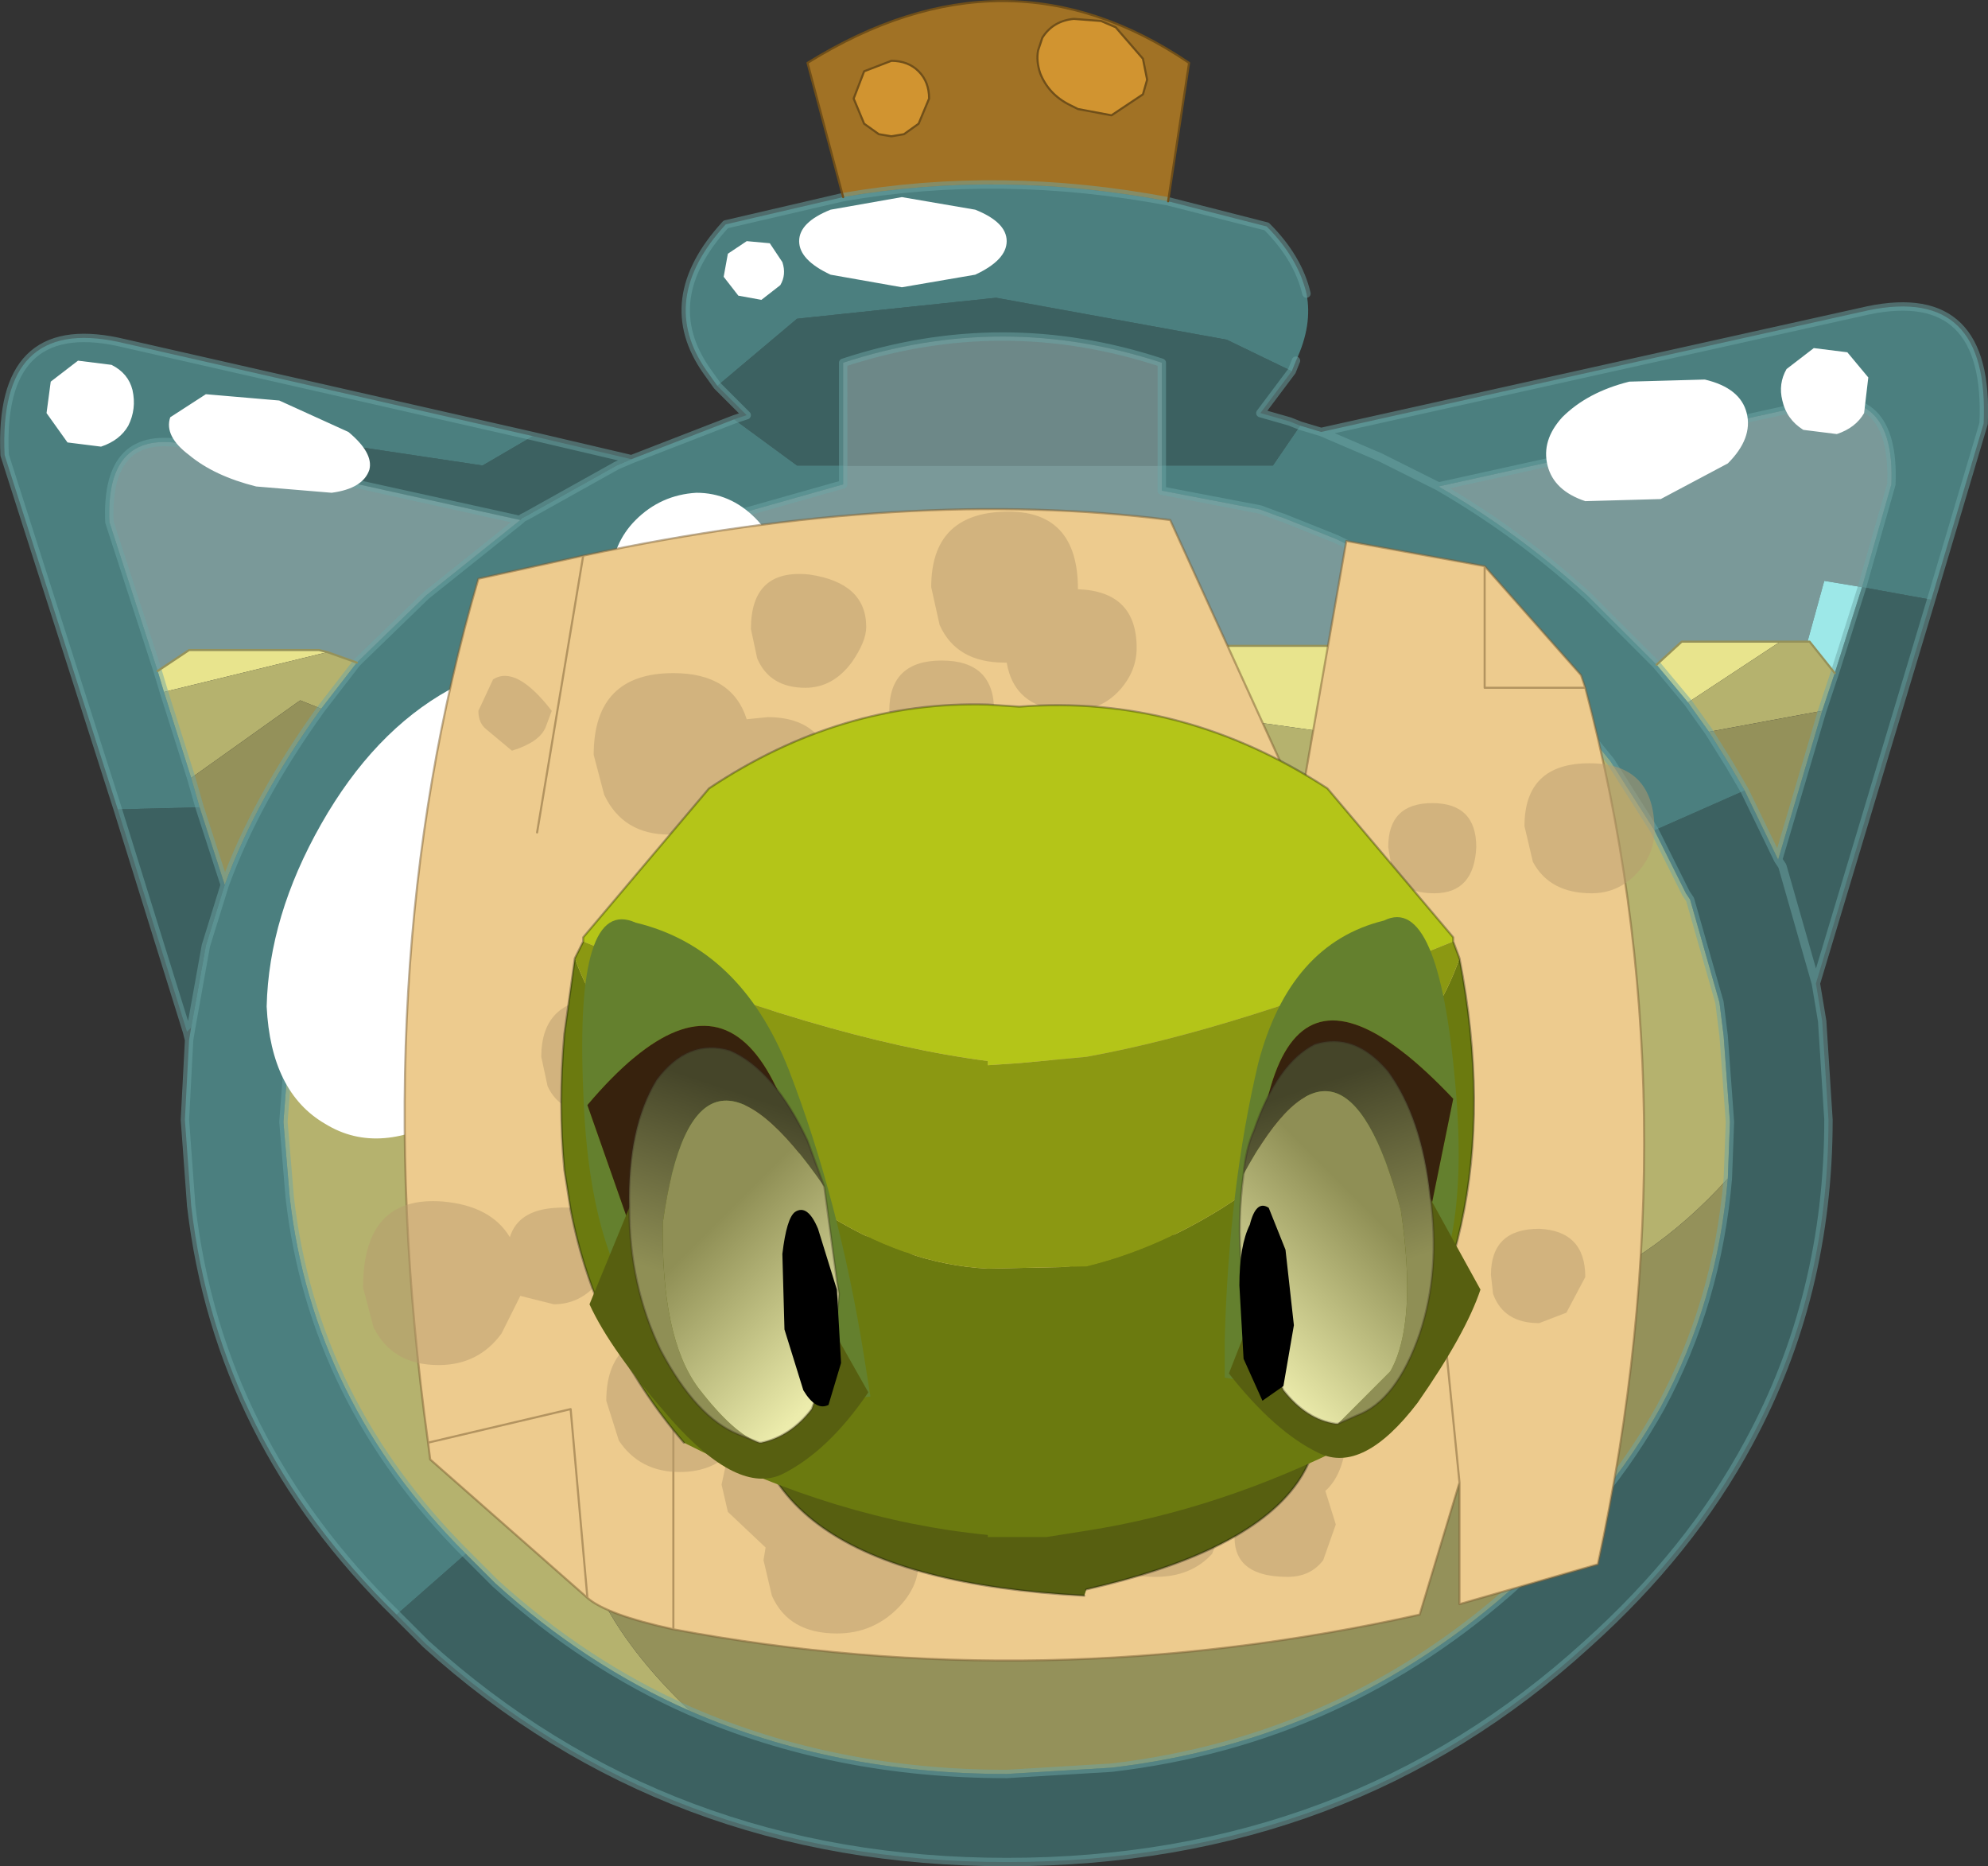 <svg viewBox="0 0 47.415 44.499" xmlns="http://www.w3.org/2000/svg" xmlns:xlink="http://www.w3.org/1999/xlink"><rect x="0" y="0" width="47.415" height="44.499" fill="#333333" stroke="none"/><g transform="translate(-376.74 -277.75)"><use transform="translate(376.75 277.75)" width="47.4" height="44.5" xlink:href="#a"/><use transform="translate(390.1 294.55)" width="21.95" height="21.25" xlink:href="#b"/></g><defs><linearGradient id="d" x1="-819.2" x2="819.2" gradientTransform="matrix(-0 -.003 .003 .001 394.5 306.3)" gradientUnits="userSpaceOnUse"><stop stop-color="#8f8f55" offset="0"/><stop stop-color="#454529" offset="1"/></linearGradient><linearGradient id="e" x1="-819.2" x2="819.2" gradientTransform="matrix(.001 .003 -.001 .001 394.4 309.6)" gradientUnits="userSpaceOnUse"><stop stop-color="#8f8f55" offset="0"/><stop stop-color="#ececac" offset="1"/></linearGradient><linearGradient id="f" x1="-819.2" x2="819.2" gradientTransform="matrix(-0 -.003 -.003 .001 408.2 306.05)" gradientUnits="userSpaceOnUse"><stop stop-color="#8f8f55" offset="0"/><stop stop-color="#454529" offset="1"/></linearGradient><linearGradient id="g" x1="-819.2" x2="819.2" gradientTransform="matrix(-.001 .003 .001 .001 408.75 309.25)" gradientUnits="userSpaceOnUse"><stop stop-color="#8f8f55" offset="0"/><stop stop-color="#ececac" offset="1"/></linearGradient><g id="c"><path d="M1.05-21q-.05.25.05.55.2.5.7.75l.2.1.8.15.75-.5.1-.35-.1-.5-.65-.75-.35-.15-.65-.05q-.5.05-.75.45l-.1.3m3.1 3.6q-4-.75-7.75-.1l-.85-3.2q4.75-2.95 9.1 0l-.5 3.3m-7.25-1.85.35.25.3.05.3-.05.35-.25.25-.6q0-.4-.25-.65t-.65-.25l-.65.25-.25.65.25.6" fill="#a17225" fill-rule="evenodd" transform="translate(23.7 22.2)"/><path d="m1.05-21 .1-.3q.25-.4.75-.45l.65.05.35.15.65.75.1.5-.1.35-.75.5-.8-.15-.2-.1q-.5-.25-.7-.75-.1-.3-.05-.55m-4.15 1.75-.25-.6.25-.65.65-.25q.4 0 .65.25t.25.65l-.25.6-.35.25-.3.05-.3-.05-.35-.25" fill="#d19430" fill-rule="evenodd" transform="translate(23.7 22.2)"/><path d="m20.05-6.15-.6-.75h-.05l.4-1.45.9.15-.65 2.05" fill="#9de8e8" fill-rule="evenodd" transform="translate(23.7 22.2)"/><path d="m16.55-5.45-.75-.9.6-.55h2.35l-2.2 1.45m-4.5-.8Q11.3-4.8 8.6-4.65L6.1-5q-5-.55-8.6.9-5.15 3.15-10.85 2.75l-1.75-1.2 1.65-2.3.05-.1.05-.05q.95-1.05 3.1-1.8h20.9l1.4.55m-32 .05.75-.5h3.1l.2.05-3.9.95-.15-.5" fill="#e8e48d" fill-rule="evenodd" transform="translate(23.7 22.2)"/><path d="m13.6-5.4 1.1 1.35 1.05 1.65.75 1.5.1.15.7 2.45.1.8.15 2.05-.05 1.35Q13.8 10 8.4 9l-4-1.05-4.95-.7Q-6 6.95-8.3 9.55q-1.5 1.7-1.65 3.45-.3 2.75 2.7 5.6-2.5-1.1-4.65-3.05l-.7-.7q-3.65-3.65-4.2-8.5l-.15-1.8.15-1.95.3-1.7.4-1.25 1-2.2 1.75 1.2q5.7.4 10.85-2.75Q1.1-5.55 6.1-5l2.5.35q2.7-.15 3.45-1.6l1.55.85m3.45.65-.5-.7 2.2-1.45h.7l.6.75-.3.9-2.7.5m-32.95-1.9.7.25-.85 1.1-.5-.2-2.6 1.85-.65-2.05 3.9-.95" fill="#b5b26e" fill-rule="evenodd" transform="translate(23.7 22.2)"/><path d="m17.9-3.35-.35-.6-.5-.8 2.7-.5L18.7-1.7l-.8-1.65M-7.25 18.6q-3-2.85-2.7-5.6.15-1.75 1.65-3.45 2.3-2.6 7.75-2.3l4.95.7L8.4 9q5.4 1 9.1-3.1-.25 2.95-1.6 5.45-1.25 2.25-3.4 4.2-4.15 3.75-9.7 4.4l-2.5.15q-4.1 0-7.55-1.5m-8.8-23.9q-1.55 2.15-2.3 4.2l-.6-1.85-.2-.7 2.6-1.85.5.2" fill="#94915a" fill-rule="evenodd" transform="translate(23.7 22.2)"/><path d="m4.15-17.4 2.35.6q.75.75.95 1.6.15.75-.25 1.6l-.1.25-1.55-.75-5.5-1-4.75.5-1.9 1.6-.25-.35q-1.2-1.7.45-3.5l2.8-.65q3.75-.65 7.75.1m6.45 6.8-1.4-.7-1.4-.6 1.4.6 1.4.7q1.9 1.1 3.55 2.6l1.65 1.65.75.9.5.7.5.8.35.6-2.15.95-1.05-1.65-1.1-1.35-1.1-1.05q-1.45-1.35-3.1-2.3l-1.25-.6-1.25-.5-.15-.05-.4-.15L4-10.5v-.6h2.65l.65-.95.5.15 13.05-2.9q2.9-.6 2.75 2.7l-1.25 4.2-1.65-.3.7-2.45q.1-2.4-1.95-1.9L10.6-10.6M-13.35-5l-.05.05-.05.1-1.65 2.3-1 2.2-.4 1.25-.3 1.7-.15 1.95.15 1.8q.55 4.85 4.2 8.5l-1.65 1.45q-4.25-4.15-4.9-9.75l-.15-2.05.1-1.9.05-.3.35-1.95.45-1.45q.75-2.05 2.3-4.2l.85-1.1 1.65-1.6 2.25-1.8.05-.05.1-.05L-9-11.1l.35-.15 2.45-.95 1.5 1.1h1.1v.45l-2.3.65-1.65.65-2.35 1.3-2 1.6L-13.35-5m-7.55 2.1-2.7-8.45q-.15-3.3 2.7-2.7l9.9 2.25-1.2.7-5-.75-.45.65-1.6-.4q-1.95-.4-1.85 1.85l1.15 3.55.15.5.65 2.05.2.7-1.95.05" fill="#65cccc" fill-opacity=".502" fill-rule="evenodd" transform="translate(23.7 22.2)"/><path d="m-6.6-13 1.9-1.6 4.75-.5 5.5 1 1.55.75-.75 1 .7.2.25.1-.65.95H4v-2.45q-3.8-1.25-7.6 0v2.45h-1.1l-1.5-1.1.3-.1-.7-.7m27.3 4.8 1.65.3-2.75 9.15-.8-2.8-.1-.15.1.15.8 2.8.15.9.15 2.35q0 4.2-1.9 7.7-1.4 2.6-3.85 4.8Q8.45 22.2.3 22.2q-8.1 0-13.85-5.2l-.7-.7 1.65-1.45.7.7q2.15 1.95 4.65 3.05Q-3.8 20.1.3 20.1l2.5-.15q5.55-.65 9.7-4.4 2.15-1.95 3.4-4.2 1.35-2.5 1.6-5.45l.05-1.35-.15-2.05-.1-.8-.7-2.45-.1-.15-.75-1.5 2.15-.95.8 1.65 1.05-3.55.3-.9.65-2.05M-11-11.8l2.35.55-.35.15-2.15 1.2-.1.05-.05.05-6.35-1.4.45-.65 5 .75 1.2-.7m-7.35 10.7L-18.8.35l-.35 1.95-.1.1-1.65-5.3 1.95-.05.6 1.85" fill="#478f8f" fill-opacity=".502" fill-rule="evenodd" transform="translate(23.7 22.2)"/><path d="m10.6-10.6 8.85-1.95q2.05-.5 1.95 1.9l-.7 2.45-.9-.15-.4 1.45h-3l-.6.55L14.15-8q-1.65-1.5-3.55-2.6M4-11.1v.6l2.35.45.4.15.15.05 1.25.5 1.25.6q1.65.95 3.1 2.3l1.1 1.05-1.55-.85-1.4-.55h-20.9q-2.15.75-3.1 1.8l1.45-1.45 2-1.6 2.35-1.3L-5.9-10l2.3-.65v-.45H4m-15.3 1.3L-13.55-8l-1.65 1.6-.7-.25-.2-.05h-3.1l-.75.5-1.15-3.55q-.1-2.25 1.85-1.85l1.6.4 6.35 1.4" fill="#c2ffff" fill-opacity=".502" fill-rule="evenodd" transform="translate(23.7 22.2)"/><path d="M-3.6-11.1v-2.45q3.8-1.25 7.6 0v2.45h-7.6" fill="#a8dede" fill-opacity=".502" fill-rule="evenodd" transform="translate(23.7 22.2)"/><path d="M31.15 7q-.2-.85-.95-1.6l-2.35-.6q-4-.75-7.75-.1l-2.8.65q-1.65 1.8-.45 3.5l.25.35m13.7-.35.1-.25m.6 1.7 1.4.6 1.4.7 8.85-1.95q2.05-.5 1.95 1.9L44.4 14m1.65.3 1.25-4.2q.15-3.3-2.75-2.7L31.5 10.3l-.5-.15m-3.3.95v.6l2.35.45.4.15.15.05 1.25.5 1.25.6q1.65.95 3.1 2.3l1.1 1.05 1.1 1.35 1.05 1.65m2.15-.95-.35-.6-.5-.8-.5-.7-.75-.9-1.65-1.65q-1.65-1.5-3.55-2.6m-3.5-2.75-.75 1 .7.2.25.1m-20.7 7.1-.05.1-1.65 2.3-1 2.2-.4 1.25-.3 1.7-.15 1.95.15 1.8q.55 4.85 4.2 8.5l.7.7q2.15 1.95 4.65 3.05M41.2 28.1l.05-1.35-.15-2.05-.1-.8-.7-2.45-.1-.15-.75-1.5m4.3-3.75L44.4 14m-.65 2.05-.3.9-1.05 3.55.1.15.8 2.8 2.75-9.15m-4.45 4.55.8 1.65m-22.3-9.4V8.65q3.8-1.25 7.6 0v2.45m-7.6 0v.45l-2.3.65-1.65.65-2.35 1.3-2 1.6-1.45 1.45m-.9 21.3.7.7Q15.9 44.4 24 44.4q8.15 0 13.85-5.2 2.45-2.2 3.85-4.8 1.9-3.5 1.9-7.7l-.15-2.35-.15-.9m-2.1 4.65q-.25 2.95-1.6 5.45-1.25 2.25-3.4 4.2-4.15 3.75-9.7 4.4l-2.5.15q-4.1 0-7.55-1.5M2.8 19.3.1 10.85q-.15-3.3 2.7-2.7l9.9 2.25 2.35.55L17.5 10l.3-.1-.7-.7m-4.7 3.2.05-.05.1-.05 2.15-1.2.35-.15M8.5 15.8l1.65-1.6 2.25-1.8L6.05 11l-1.6-.4q-1.95-.4-1.85 1.85L3.75 16m4.75-.2-.85 1.1q-1.55 2.15-2.3 4.2l-.45 1.45-.35 1.95-.05.3-.1 1.9.15 2.05q.65 5.6 4.9 9.75m-4.1-17.4-.6-1.85m-1.95.05 1.65 5.3.1-.1m0-5.95.2.7m-.2-.7L3.9 16.5l-.15-.5m.75 8.8-.05-.2" fill="none" stroke="#6da6a6" stroke-linecap="round" stroke-linejoin="round" stroke-opacity=".502" stroke-width=".2"/><path d="m35.75 15.95-1.4-.55h-20.9q-2.15.75-3.1 1.8l-.05.05m32.8-1.95h.05l.6.75m-.65-.75h-.65m-2.95.55.6-.55h2.35m-6.7.65 1.55.85M3.75 16l.75-.5h3.1l.2.05.7.25" fill="none" stroke="#94915a" stroke-linecap="round" stroke-linejoin="round" stroke-width=".05"/><path d="m24.75 1.2.1-.3q.25-.4.75-.45l.65.05.35.15.65.75.1.5-.1.35-.75.5-.8-.15-.2-.1q-.5-.25-.7-.75-.1-.3-.05-.55M20.1 4.7l-.85-3.2q4.75-2.95 9.1 0l-.5 3.3M20.6 2.95l-.25-.6.25-.65.65-.25q.4 0 .65.25t.25.65l-.25.6-.35.25-.3.05-.3-.05-.35-.25" fill="none" stroke="#704f19" stroke-linecap="round" stroke-linejoin="round" stroke-width=".05"/><path d="m15.15-13.1 1.8-.05q.85.2 1 .8t-.45 1.2l-1.6.85-1.8.05q-.75-.25-.9-.85t.35-1.15q.6-.6 1.6-.85M19.55-13.9l.8.1.5.6-.1.85q-.2.35-.65.5l-.8-.1q-.4-.25-.5-.7-.1-.4.1-.75l.65-.5M-16.05-2.55q1.25-2.2 3.05-3.2 1.85-1.05 3.15-.3 1.3.8 1.3 2.85.05 2.1-1.2 4.3t-3.15 3.25q-1.75 1.05-3.05.25-1.3-.75-1.4-2.8.05-2.15 1.3-4.35M-21.85-13.6l.8.1q.4.2.5.6.1.45-.1.85-.2.35-.65.5l-.8-.1-.5-.7.1-.75.65-.5M-17.05-12.65l1.65.75q.6.5.5.9-.15.45-.9.55l-1.8-.15q-1-.25-1.6-.75-.6-.45-.45-.9l.85-.55 1.75.15M-8.55-9.8q.6-.6 1.45-.65.8 0 1.4.6t.6 1.4q-.05.85-.65 1.45-.55.55-1.4.6-.8 0-1.4-.6t-.6-1.4q.05-.85.6-1.4M-5.9-16.45l.55.05.3.45q.1.3-.05.55l-.45.35-.55-.1-.35-.45.1-.55.45-.3M-2.2-17.5l1.75.3q.75.3.75.75t-.75.8l-1.75.3-1.7-.3q-.75-.35-.75-.8t.75-.75l1.7-.3" fill="#fff" fill-rule="evenodd" transform="translate(23.7 22.2)"/><path d="M11.7-8.7 14-6.1l.1.3q2.65 10 .3 20.9l-3.3.95v-2.9l-.95 3.15q-9 2-17.8.35-1.6-.35-2.05-.75l-3.75-3.3-.05-.4Q-15.05 1-12.3-8.4l2.5-.55q7.75-1.65 14-.85L7.3-3l1.1-6.3 3.3.6v2.9h2.4-2.4v-2.9M-7.65 8.4v8.25V8.4m-2.05 7.5-.4-4.5-3.4.8 3.4-.8.4 4.5m-1.2-18.25 1.1-6.6-1.1 6.6m21.5 10.5.5 5-.5-5" fill="#edcb8e" fill-rule="evenodd" transform="translate(23.7 22.2)"/><path d="m35.4 13.5 2.3 2.6.1.3q2.65 10 .3 20.9l-3.3.95v-2.9l-.95 3.15q-9 2-17.8.35-1.6-.35-2.05-.75l-3.75-3.3-.05-.4q-1.55-11.2 1.2-20.6l2.5-.55q7.75-1.65 14-.85l3.1 6.8 1.1-6.3 3.3.6v2.9h2.4m-3 18.95-.5-5m-20.4-17.1-1.1 6.6M10.2 34.4l3.4-.8.4 4.5m2.05.75V30.6" fill="none" stroke="#7a5e32" stroke-linecap="round" stroke-linejoin="round" stroke-opacity=".502" stroke-width=".05"/><path d="M2-8.15q1.4.05 1.4 1.4 0 .55-.4 1-.45.5-1.15.5Q.5-5.25.3-6.4H.25q-1.15 0-1.55-.9l-.2-.9q0-1.75 1.75-1.8T2-8.15M9.4-2q0-1.05 1.05-1.05T11.5-2q-.05 1.1-1 1.1-.75 0-1-.5L9.4-2m5.95.6q-.45.5-1.1.5-1 0-1.4-.75l-.2-.85q0-1.5 1.55-1.5t1.55 1.6q0 .55-.4 1m-1.7 10.5-.65.25q-.85 0-1.1-.7l-.05-.45q0-1.1 1.15-1.1 1.1.05 1.1 1.15l-.45.85m-6.6-7.75Q7.5.75 8.5.75q1.75 0 1.75 1.65L9.9 3.5q-.45.65-1.15.75v.3q0 .65-.4 1.1-.45.6-1.35.6-1.2 0-1.65-.9l-.2-.85q0-.7.3-1.1l-.55-.1-.1.15q-.65.8-1.55.8-1.25 0-1.8-1l-.35-1q0-1.9 2.1-2 1 0 1.5.45l.9-.15q1.15 0 1.45.8m-4.2 4.1L2.5 6.6q-.5.75-1.5.75-1.1 0-1.55-.9L-.8 5.5q0-2.05 1.85-1.8 1.8.25 1.8 1.75m4.1 5.5q1.45 0 1.45 1.25-.1.8-.5 1.15l.25.8-.3.85q-.3.4-.85.4-1.4 0-1.25-1.15 0-.55.35-.85-.5-.35-.6-1.2 0-1.25 1.45-1.25m-1.75 3.9q-.5.55-1.35.55Q2 15.4 2 13.75q0-1.7 1.85-1.7 1.8 0 1.8 1.65l-.45 1.15m-15.9-19.7q-.15.35-.8.55l-.6-.5q-.2-.15-.2-.45l.35-.75q.55-.35 1.4.75l-.15.4m7.3-1.55q-.45.6-1.1.6-.85 0-1.15-.7l-.15-.7q0-1.45 1.4-1.3 1.35.2 1.35 1.25 0 .35-.35.85m-2 1.3q1.6 0 1.6 1.8 0 .75-.45 1.25-.5.5-1.25.5-1.15 0-1.45-.9l-.8.15q-1.1 0-1.55-.95l-.25-.95q0-1.95 1.9-1.95 1.4 0 1.75 1.1l.5-.05M-8.55-.75q0-1.1 1.15-1.1 1.1 0 1.1 1.2l-.05.35q1.3.05 1.3 1.6l-.4.95-.55.45q.25.4.25 1.1t-.4 1.2q-.5.65-1.35.65-1.15 0-1.5-.85l-.1-.5-.4.05q-.85 0-1.15-.65l-.15-.7q0-1.35 1.4-1.4.9 0 1.2.6l.15-.05-.25-.9q0-.6.35-.95l-.55-.6-.05-.45M-1.25-4q-.75 0-1.1-.7l-.15-.55q0-1.2 1.25-1.2T0-5.25l-.25.75q-.35.5-1 .5m-8.3 12.5q-.4.4-.95.4l-.8-.2-.45.9q-.55.75-1.5.75-1.1 0-1.55-.9l-.25-.95q0-2.2 1.9-2.05 1.15.1 1.6.85.2-.65 1.1-.7 1.2-.1 1.2 1.05 0 .5-.3.85m.3 2.7q0-1.65 1.75-1.65 1.3 0 1.65.9.25-.6 1.15-.45 1.3.25 1.3 1.25 0 .5-.35.85l-.05.05q.3.4.3 1.1v.05q1.7.1 1.7 1.75 0 .6-.5 1.1-.6.6-1.45.6-1.15 0-1.55-.9l-.2-.85.05-.3-.9-.85-.15-.65.15-.7q-.45.4-1.15.4-.95 0-1.45-.75l-.3-.95m3.4.8-.05-.05-.1.15.15-.1m3.1-1.55q0-1.45 1.3-1.2t1.3 1.25q0 .5-.35.85-.4.4-1 .4-.85 0-1.15-.65l-.1-.65" fill="#b89c6e" fill-opacity=".502" fill-rule="evenodd" transform="translate(23.7 22.2)"/></g><g id="b"><path d="m401.65 313.55-1.1-.75 2.2.1-1.1.65" fill="#d12961" fill-rule="evenodd" transform="translate(-390.1 -294.55)"/><path d="m401.65 313.55 1.1-.65-2.2-.1 1.1.75m.1.45-4.9-3.25q6.95-.75 8.8.65l-3.9 2.6" fill="#703245" fill-rule="evenodd" transform="translate(-390.1 -294.55)"/><path d="m401.75 314 3.9-2.6q-1.85-1.4-8.8-.65l4.9 3.25m.9 1.65-.05.15q-8.5-.45-7.95-5.6 1.8-3.9 3.65-2.65 1.75 1.2 3.65.5l2.6-.85q.75-.15 3.1 2.4 2.25 4.4-5 6.05" fill="#575f10" fill-rule="evenodd" transform="translate(-390.1 -294.55)"/><path d="m11.65 19.45-4.9-3.25q6.95-.75 8.8.65l-3.9 2.6m.9 1.65q7.25-1.65 5-6.05-2.35-2.55-3.1-2.4l-2.6.85q-1.9.7-3.65-.5-1.85-1.25-3.65 2.65-.55 5.15 7.95 5.6" fill="none" stroke="#000" stroke-linecap="round" stroke-linejoin="round" stroke-opacity=".302" stroke-width=".05"/><path d="M390.65 300.2v-.1l3-3.55q3.15-2.1 6.65-2l.75.05q3.9-.3 7.35 1.95l3 3.55v.1q-5.15 2.1-8.75 2.75l-1.6.15-.75.05v-.1q-3.9-.5-9.65-2.85" fill="#b4c518" fill-rule="evenodd" transform="translate(-390.1 -294.55)"/><path d="M393.05 312.15q-2.1-2.45-2.7-5.55l-.15-.95q-.15-1.55 0-3.25l.25-1.8q1.05 2.95 5.7 5.95l.15.05q2 1.3 4 1.4l2.35-.05q1.65-.4 3.25-1.4 4.65-3 5.65-5.95 1.35 6.95-2.55 11.55-3.15 1.6-6.35 2.1l-.95.15h-1.4v-.05q-3.6-.35-7.25-2.2" fill="#6b7a0f" fill-rule="evenodd" transform="translate(-390.1 -294.55)"/><path d="m390.45 300.6.2-.4q5.75 2.35 9.65 2.85v.1l.75-.05 1.6-.15q3.6-.65 8.75-2.75l.15.4q-1 2.95-5.65 5.95-1.6 1-3.25 1.4l-2.35.05q-2-.1-4-1.4l-.15-.05q-4.65-3-5.7-5.95" fill="#8b9812" fill-rule="evenodd" transform="translate(-390.1 -294.55)"/><path d="M2.95 17.6q-2.1-2.45-2.7-5.55L.1 11.1q-.15-1.55 0-3.25l.25-1.8.2-.4v-.1l3-3.55Q6.7-.1 10.2 0l.75.05q3.9-.3 7.35 1.95l3 3.55v.1l.15.4Q22.8 13 18.9 17.6" fill="none" stroke="#000" stroke-linecap="round" stroke-linejoin="round" stroke-opacity=".302" stroke-width=".05"/><path d="M391.9 299.75q2.5.6 3.65 3.5 1.2 3.1 1.8 6.85l.15.95-1.4.15q-1.4-.05-3.3-1.4-2-1.4-2.15-6.05-.2-4.65 1.25-4m4.55 9.55q-1-10.75-5.7-5.2l1 2.85q2.15-7.8 4.7 2.35" fill="#64802e" fill-rule="evenodd" transform="translate(-390.1 -294.55)"/><path d="M396.45 309.3q-2.55-10.15-4.7-2.35l-1-2.85q4.7-5.55 5.7 5.2" fill="#37220d" fill-rule="evenodd" transform="translate(-390.1 -294.55)"/><path d="M391.9 306.25q1.85-1.15 2.65-.2h.05l1.35 2.25 1.5 2.65q-.95 1.4-2.05 1.95-1.05.5-2.65-1.3-1.45-1.65-1.95-2.75l1.05-2.55v-.05h.05" fill="#575f10" fill-rule="evenodd" transform="translate(-390.1 -294.55)"/><path d="M396.4 306.05q-3.1-4.5-3.85.85-.05 2.75.85 3.95.85 1.1 1.45 1.3l-.5-.2q-1-.4-1.85-2-.75-1.55-.75-3.4-.05-1.9.65-3.05.75-1 1.75-.7 1.05.45 1.85 2.15l.4 1.1" fill="url(#d)" fill-rule="evenodd" transform="translate(-390.1 -294.55)"/><path d="M394.85 312.15q-.6-.2-1.45-1.3-.9-1.2-.85-3.95.75-5.35 3.85-.85l.3 2.25.05.3-.1 1.1v.1l-.55 1.55q-.5.65-1.2.8h-.05" fill="url(#e)" fill-rule="evenodd" transform="translate(-390.1 -294.55)"/><path d="m6.3 11.5-.4-1.1q-.8-1.7-1.85-2.15-1-.3-1.75.7-.7 1.15-.65 3.05 0 1.85.75 3.4.85 1.6 1.85 2l.5.2h.05q.7-.15 1.2-.8l.55-1.55v-.1l.1-1.1-.05-.3z" fill="none" stroke="#332720" stroke-linecap="round" stroke-linejoin="round" stroke-opacity=".302" stroke-width=".05"/><path d="m396.25 307.05.45 1.45.1 1.75-.3 1q-.3.15-.6-.35l-.45-1.45-.05-1.8q.1-.85.3-1 .3-.2.55.4" fill-rule="evenodd" transform="translate(-390.1 -294.55)"/><path d="M409.75 299.7q1.3-.65 1.7 3.9.4 4.45-1.2 5.8-1.65 1.35-3 1.4l-1.3-.2v-.9q.1-3.65.8-6.6.75-2.85 3-3.4m-3.05 9.25q1.1-9.8 4.15-2.3l.55-2.7q-5.15-5.45-4.7 5" fill="#64802e" fill-rule="evenodd" transform="translate(-390.1 -294.55)"/><path d="M406.7 308.95q-.45-10.45 4.7-5l-.55 2.7q-3.05-7.5-4.15 2.3" fill="#37220d" fill-rule="evenodd" transform="translate(-390.1 -294.55)"/><path d="M410.65 306q-1.85-1.15-2.5-.25h-.05l-1.05 2.2-1 2.55q1.1 1.4 2.15 1.9t2.35-1.2q1.15-1.65 1.5-2.7l-1.35-2.45V306h-.05" fill="#575f10" fill-rule="evenodd" transform="translate(-390.1 -294.55)"/><path d="M406.4 305.75q2.35-4.35 3.75.85.4 2.7-.25 3.85l-1.25 1.25.45-.2q.95-.35 1.5-1.95.5-1.5.25-3.3-.2-1.85-1-2.95-.8-.95-1.75-.65-.9.45-1.45 2.05-.2.45-.25 1.05" fill="url(#f)" fill-rule="evenodd" transform="translate(-390.1 -294.55)"/><path d="m408.65 311.7 1.25-1.25q.65-1.15.25-3.85-1.4-5.2-3.75-.85-.15 1.1-.05 2.2l.05.35.25 1.05v.05l.7 1.5q.55.7 1.25.8h.05" fill="url(#g)" fill-rule="evenodd" transform="translate(-390.1 -294.55)"/><path d="M16.3 11.2q.05-.6.25-1.05.55-1.6 1.45-2.05.95-.3 1.75.65.8 1.1 1 2.95.25 1.8-.25 3.3-.55 1.6-1.5 1.95l-.45.2h-.05q-.7-.1-1.25-.8l-.7-1.5v-.05l-.25-1.05-.05-.35q-.1-1.1.05-2.2z" fill="none" stroke="#332720" stroke-linecap="round" stroke-linejoin="round" stroke-opacity=".302" stroke-width=".05"/><path d="M406.55 306.95q.15-.6.45-.4l.4 1 .2 1.8-.25 1.45-.5.35-.45-1-.1-1.75q0-.95.25-1.45" fill-rule="evenodd" transform="translate(-390.1 -294.55)"/></g><use width="47.4" height="44.5" xlink:href="#c" id="a"/></defs></svg>